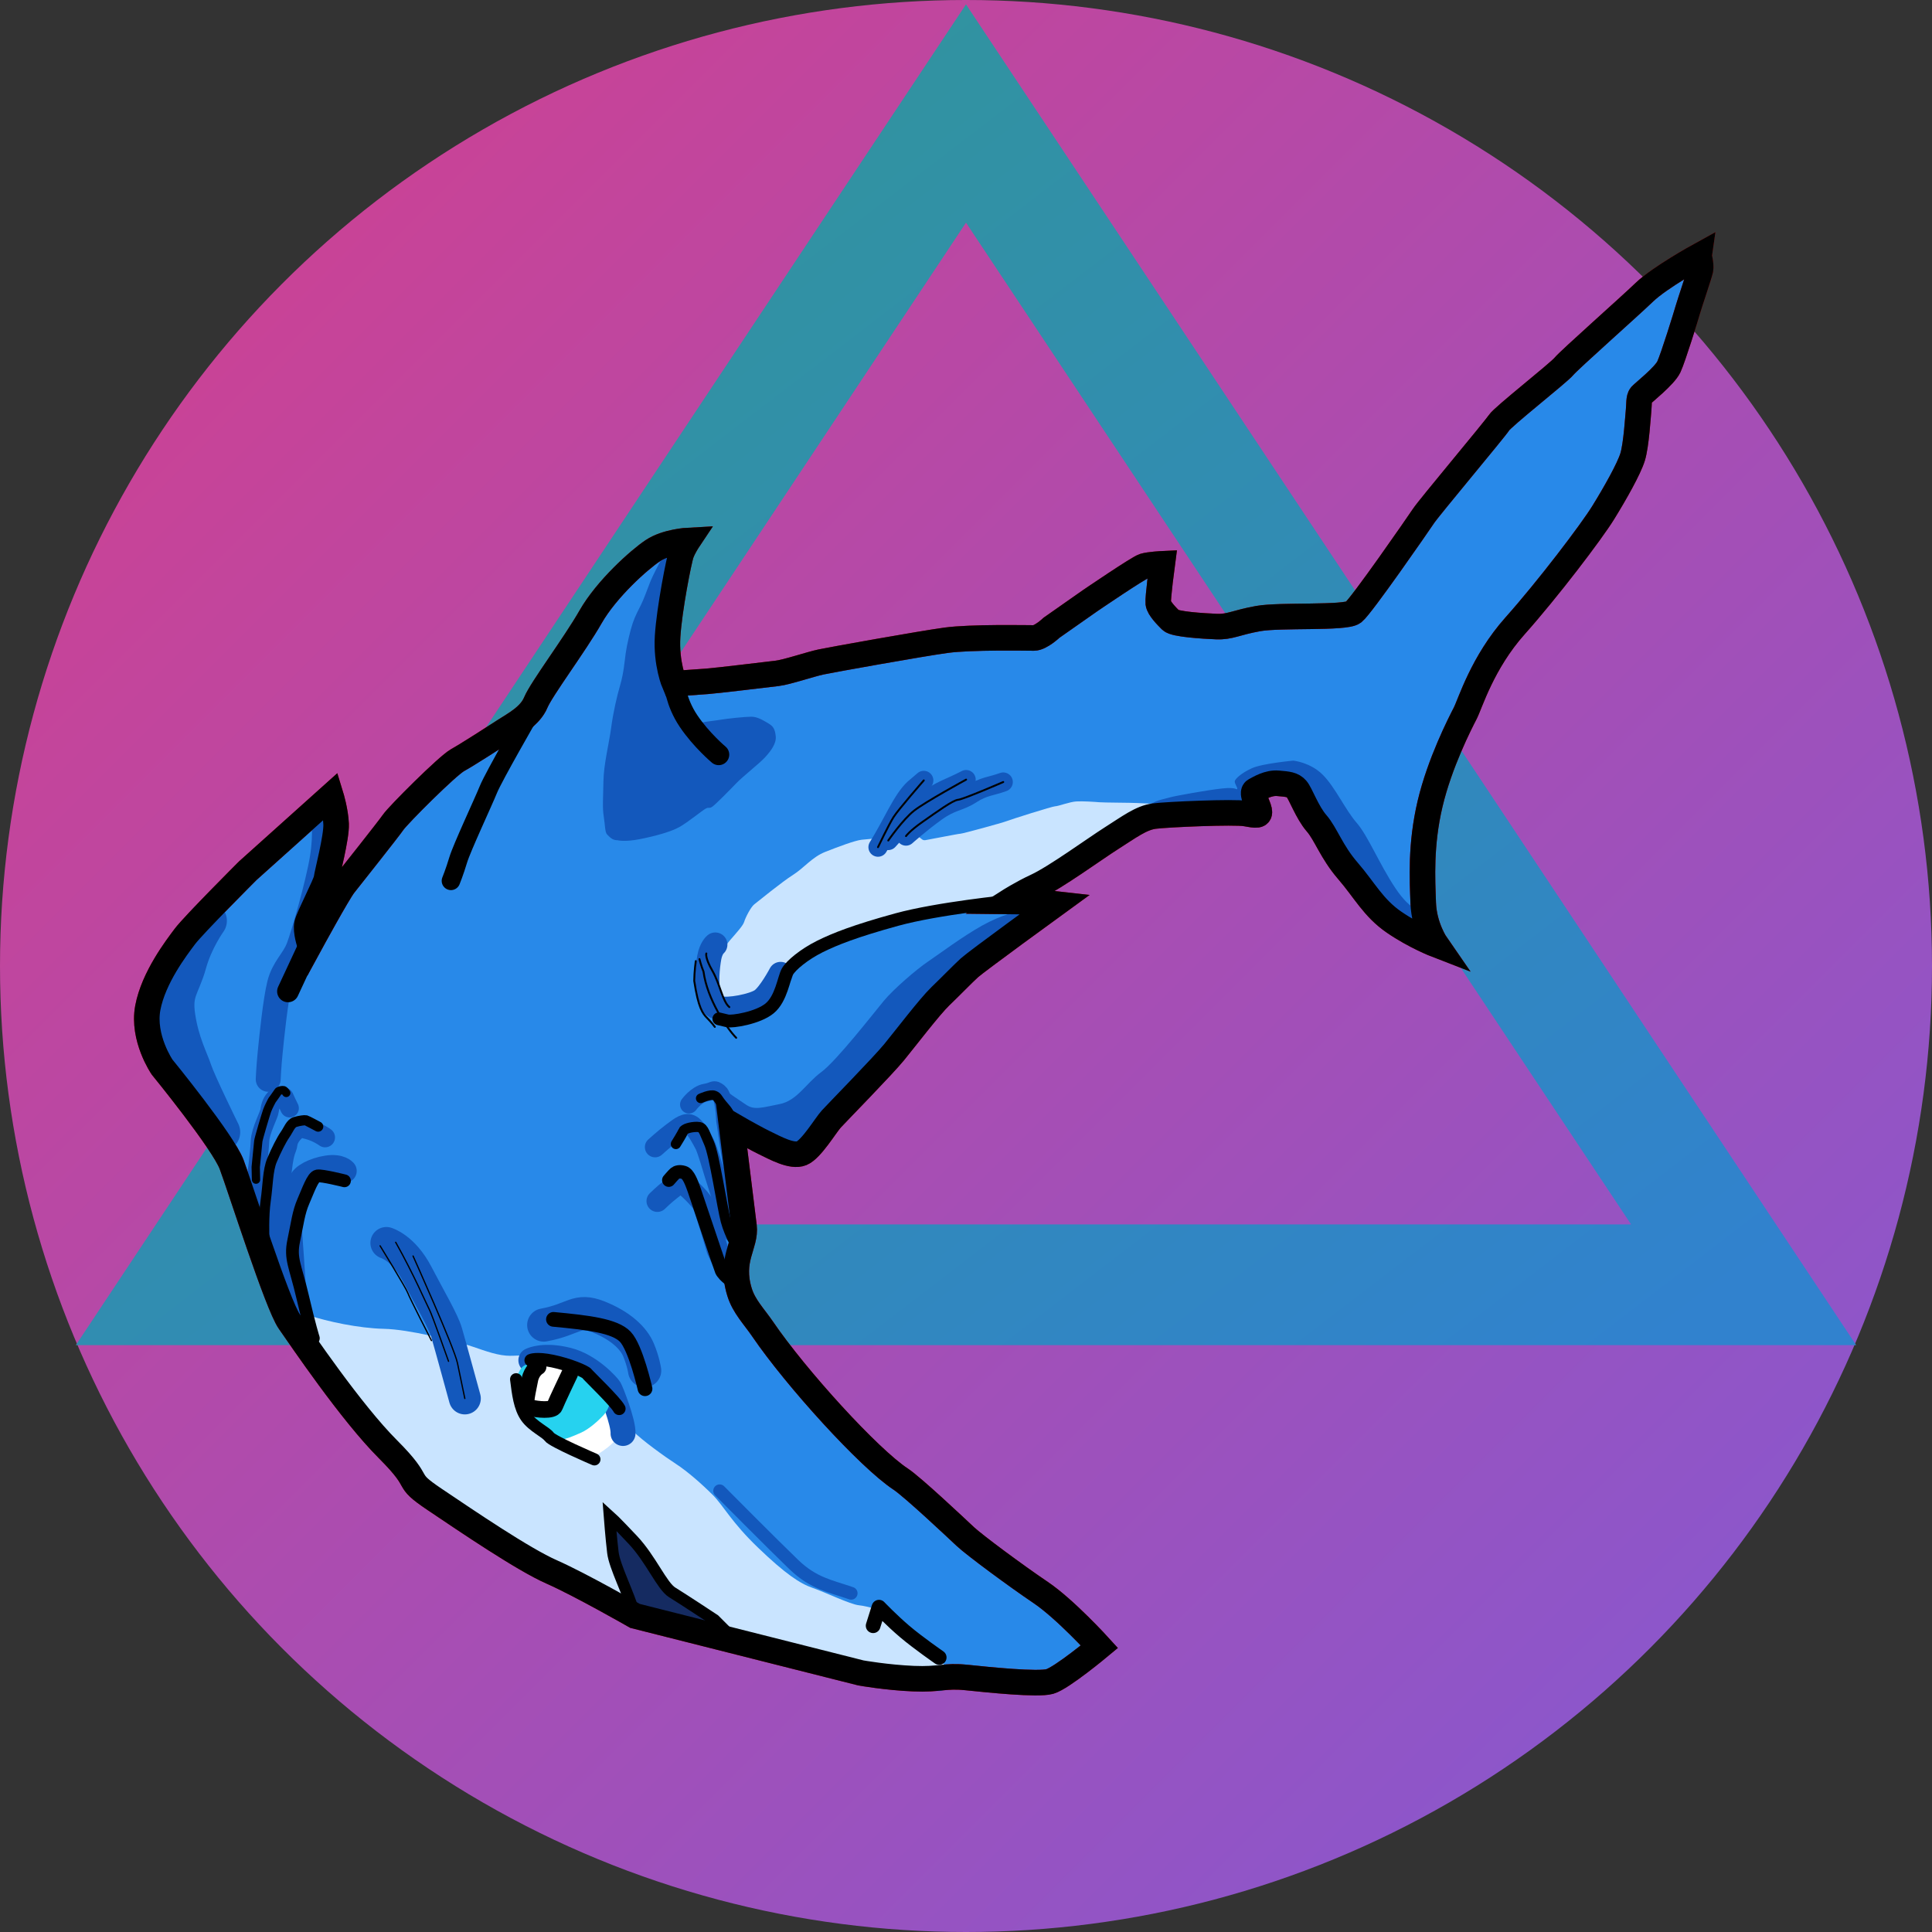 <?xml version="1.0" encoding="UTF-8" standalone="no"?>
<svg
   xmlns="http://www.w3.org/2000/svg"
   width="80mm"
   height="80mm"
   viewBox="0 0 80 80"
   version="1.2">
  <rect x="0" y="0" width="80" height="80" fill="#333333" stroke="none"/>
  <defs>
    <linearGradient
            x1="100%"
            y1="100%"
            x2="0%"
            y2="0%"
       id="linearGradient1055">
      <stop
         style="stop-color:#3182ce;stop-opacity:1"
         offset="0"
         id="stop1051" />
      <stop
         style="stop-color:#319795;stop-opacity:1"
         offset="1"
         id="stop1053" />
    </linearGradient>
    <linearGradient
            x1="0%"
            y1="0%"
            x2="100%"
            y2="100%"
       id="linearGradient1047">
      <stop
         style="stop-color:#d53f8c;stop-opacity:1"
         offset="0"
         id="stop1043" />
      <stop
         style="stop-color:#805ad5;stop-opacity:1"
         offset="1"
         id="stop1045" />
    </linearGradient>
  </defs>
  <ellipse
     style="fill:url(#linearGradient1047);fill-opacity:1"
     cx="40"
     cy="40"
     ry="40"
     rx="40" />
  <path
     style="stroke:url(#linearGradient1055);fill-opacity:0;stroke-width:5"
     d="M 40,4.7 7.8,53.2 H 72.2 Z"
     id="path1028" />
  <g
     transform="translate(-49.58,-87.903)"
     style="opacity:1"
     id="g947">
    <path
       id="path5081"
       d="m 119.937,98.492 c 0,0 -1.63,0.898 -2.268,1.512 -0.638,0.614 -3.095,2.788 -3.331,3.071 -0.236,0.283 -2.528,2.079 -2.693,2.339 -0.165,0.26 -2.882,3.496 -3.118,3.851 -0.236,0.354 -2.575,3.733 -2.906,3.992 -0.331,0.26 -3.024,0.095 -3.945,0.26 -0.921,0.165 -1.158,0.354 -1.725,0.331 -0.567,-0.024 -1.725,-0.095 -1.89,-0.26 -0.165,-0.165 -0.496,-0.496 -0.52,-0.709 -0.024,-0.213 0.165,-1.63 0.165,-1.63 0,0 -0.52,0.024 -0.756,0.095 -0.236,0.071 -2.244,1.441 -2.244,1.441 l -1.583,1.11 c 0,0 -0.449,0.425 -0.732,0.425 -0.283,0 -2.599,-0.047 -3.638,0.095 -1.039,0.142 -4.725,0.803 -5.174,0.898 -0.449,0.095 -1.417,0.425 -1.819,0.472 -0.402,0.047 -2.551,0.307 -2.906,0.331 -0.354,0.024 -1.347,0.095 -1.347,0.095 0,0 -0.354,-0.827 -0.283,-1.961 0.071,-1.134 0.472,-3.166 0.567,-3.425 0.094,-0.26 0.283,-0.543 0.283,-0.543 0,0 -0.898,0.047 -1.465,0.425 -0.567,0.378 -1.914,1.583 -2.575,2.74 -0.661,1.158 -2.032,2.977 -2.268,3.544 -0.236,0.567 -0.874,0.898 -1.276,1.158 -0.402,0.26 -1.536,0.992 -1.961,1.228 -0.425,0.236 -2.457,2.268 -2.669,2.575 -0.213,0.307 -1.772,2.268 -2.032,2.599 -0.26,0.331 -1.417,2.457 -1.417,2.457 0,0 -0.189,-0.543 -0.118,-0.85 0.071,-0.307 0.78,-1.654 0.803,-1.866 0.024,-0.213 0.425,-1.725 0.402,-2.268 -0.024,-0.543 -0.213,-1.158 -0.213,-1.158 l -3.449,3.095 c 0,0 -2.244,2.244 -2.599,2.717 -0.354,0.472 -1.299,1.701 -1.536,2.953 -0.236,1.252 0.591,2.457 0.591,2.457 0,0 2.528,3.095 2.882,4.04 0.354,0.945 1.89,5.788 2.386,6.496 0.496,0.709 2.551,3.756 4.087,5.292 1.536,1.536 0.567,1.158 1.937,2.079 1.37,0.921 3.662,2.48 4.843,3 1.181,0.52 3.449,1.819 3.449,1.819 l 9.355,2.362 c 0,0 1.063,0.189 2.173,0.236 1.11,0.047 1.276,-0.142 2.197,-0.047 0.921,0.095 2.953,0.307 3.449,0.165 0.496,-0.142 2.055,-1.441 2.055,-1.441 0,0 -1.417,-1.559 -2.433,-2.244 -1.016,-0.685 -2.74,-1.961 -3.118,-2.315 -0.378,-0.354 -2.183,-2.054 -2.681,-2.382 -1.315,-0.865 -4.334,-4.188 -5.711,-6.207 -0.354,-0.52 -0.774,-0.938 -0.957,-1.528 -0.425,-1.371 0.278,-1.955 0.183,-2.734 -0.095,-0.78 -0.52,-4.205 -0.52,-4.205 0,0 0.855,0.497 1.34,0.734 0.484,0.236 1.164,0.613 1.566,0.448 0.402,-0.165 0.992,-1.158 1.228,-1.417 0.236,-0.26 2.129,-2.19 2.599,-2.764 0.47,-0.574 1.476,-1.894 1.914,-2.315 0.438,-0.421 0.921,-0.921 1.205,-1.181 0.283,-0.26 3.567,-2.646 3.567,-2.646 0,0 -0.839,-0.095 -1.937,-0.106 0,0 0.546,-0.348 1.146,-0.626 0.789,-0.365 2.41,-1.547 3.118,-1.996 0.709,-0.449 1.217,-0.839 1.76,-0.909 0.543,-0.071 3.319,-0.189 3.78,-0.106 0.461,0.083 0.614,0.106 0.567,-0.13 -0.047,-0.236 -0.354,-0.732 -0.177,-0.827 0.177,-0.095 0.555,-0.331 0.957,-0.295 0.402,0.035 0.602,0.047 0.768,0.236 0.165,0.189 0.437,0.969 0.827,1.417 0.39,0.449 0.614,1.181 1.299,1.973 0.685,0.791 1.051,1.536 1.913,2.126 0.862,0.591 1.748,0.933 1.748,0.933 0,0 -0.508,-0.732 -0.543,-1.725 -0.035,-0.992 -0.118,-2.41 0.283,-4.11 0.402,-1.701 1.24,-3.331 1.453,-3.744 0.213,-0.413 0.709,-2.102 2.067,-3.626 1.358,-1.524 3.154,-3.886 3.65,-4.689 0.496,-0.803 1.063,-1.807 1.217,-2.303 0.154,-0.496 0.224,-1.713 0.248,-1.937 0.024,-0.224 0,-0.508 0.095,-0.614 0.095,-0.106 0.98,-0.803 1.158,-1.181 0.177,-0.378 0.721,-2.138 0.791,-2.386 0.071,-0.248 0.484,-1.465 0.52,-1.642 0.035,-0.177 -0.059,-0.567 -0.059,-0.567 z"
       style="opacity:1;fill:#2889e9;fill-opacity:1;stroke:#c80000;stroke-width:1.058;stroke-linecap:butt;stroke-linejoin:miter;stroke-miterlimit:4;stroke-dasharray:none;stroke-opacity:1" />
    <path
       id="path5201"
       d="M 88.45,157.435 86.144,154.996"
       style="fill:none;stroke:#1358bc;stroke-width:0.979;stroke-linecap:round;stroke-linejoin:round;stroke-miterlimit:4;stroke-dasharray:none;stroke-opacity:1" />
    <path
       id="path5166"
       d="m 81.903,128.234 -0.87,1.188 -1.837,0.184 -0.117,-1.503 c 0,0 0.401,-0.885 0.718,-1.253 0.317,-0.367 0.551,-0.618 0.601,-0.785 0.05,-0.167 0.267,-0.601 0.418,-0.718 0.15,-0.117 1.153,-0.935 1.604,-1.219 0.451,-0.284 0.785,-0.735 1.336,-0.952 0.551,-0.217 1.219,-0.468 1.503,-0.501 0.284,-0.033 2.255,-0.2 2.372,-0.117 0.117,0.084 0.15,0.15 0.267,0.134 0.117,-0.017 1.37,-0.267 1.453,-0.267 0.084,0 1.737,-0.451 1.904,-0.518 0.167,-0.067 1.904,-0.618 2.021,-0.618 0.117,0 0.601,-0.184 0.869,-0.2 0.267,-0.017 0.768,0.017 0.952,0.033 0.184,0.017 1.286,0.017 1.587,0.033 0.301,0.017 0.702,0.033 0.702,0.033 l -1.503,0.969 -3.558,2.556 -2.155,0.635 -3.307,0.484 -3.842,1.47 z"
       style="fill:#c9e4ff;fill-opacity:1;stroke:none;stroke-width:0.265px;stroke-linecap:butt;stroke-linejoin:miter;stroke-opacity:1" />
    <path
       id="path5183"
       d="m 62.378,142.372 c 0.744,0.248 2.055,0.532 3.106,0.555 1.051,0.024 2.799,0.484 3.307,0.626 0.508,0.142 1.039,0.378 1.559,0.461 0.52,0.083 0.685,-0.047 1.228,0.071 0.543,0.118 2.126,0.78 2.669,1.276 0.543,0.496 1.134,1.394 1.536,1.795 0.402,0.402 1.323,1.063 1.795,1.37 0.472,0.307 1.063,0.827 1.512,1.276 0.449,0.449 0.768,1.122 1.89,2.197 1.122,1.075 1.725,1.476 2.244,1.654 0.52,0.177 1.559,0.685 1.925,0.721 0.366,0.035 1.051,0.26 1.051,0.26 l 2.268,1.902 0.437,0.65 -3.933,-0.272 -7.536,-1.866 c 0,0 -2.669,-1.069 -3.003,-1.036 -0.334,0.033 -5.813,-3.341 -5.813,-3.341 0,0 -2.84,-2.172 -2.84,-2.439 0,-0.267 -3.227,-4.914 -3.227,-4.914 z"
       style="opacity:1;fill:#c9e4ff;fill-opacity:1;stroke:none;stroke-width:0.265px;stroke-linecap:butt;stroke-linejoin:miter;stroke-opacity:1" />
    <path
       id="path5112"
       d="m 75.146,122.694 c 0,0 0.295,0.083 0.945,-0.047 0.65,-0.13 1.276,-0.307 1.618,-0.496 0.343,-0.189 0.957,-0.697 1.098,-0.768 0.142,-0.071 0.13,0.012 0.26,-0.071 0.13,-0.083 0.744,-0.709 1.004,-0.98 0.26,-0.272 0.957,-0.815 1.193,-1.075 0.236,-0.26 0.472,-0.567 0.437,-0.874 -0.035,-0.307 -0.106,-0.413 -0.331,-0.543 -0.224,-0.13 -0.437,-0.26 -0.685,-0.26 -0.248,0 -1.028,0.083 -1.217,0.118 -0.189,0.035 -0.661,0.083 -0.803,0.118 -0.142,0.035 -0.461,0.095 -0.461,0.095 l -0.591,-0.933 -0.378,-1.571 0.095,-2.114 0.343,-2.055 -0.496,-0.248 -0.248,0.142 c 0,0 -0.319,0.591 -0.437,0.898 -0.118,0.307 -0.26,0.697 -0.366,0.909 -0.106,0.213 -0.236,0.449 -0.343,0.756 -0.106,0.307 -0.248,0.921 -0.295,1.264 -0.047,0.343 -0.083,0.815 -0.224,1.299 -0.142,0.484 -0.295,1.158 -0.378,1.784 -0.083,0.626 -0.307,1.5 -0.319,2.209 -0.012,0.709 -0.047,1.087 0.012,1.453 0.059,0.366 0.047,0.661 0.142,0.756 0.094,0.095 0.142,0.142 0.224,0.189 0.083,0.047 0.201,0.047 0.201,0.047 z"
       style="fill:#1358bc;fill-opacity:1;stroke:none;stroke-width:0.265px;stroke-linecap:butt;stroke-linejoin:miter;stroke-opacity:1" />
    <path
       id="path5146"
       d="m 79.198,127.017 c 0,0 -0.177,0.142 -0.248,0.532 -0.071,0.39 -0.142,1.11 -0.012,1.536 0.13,0.425 0.13,0.472 0.461,0.567 0.331,0.095 1.37,-0.095 1.713,-0.331 0.343,-0.236 0.791,-1.087 0.791,-1.087"
       style="fill:none;stroke:#1358bc;stroke-width:1.005;stroke-linecap:round;stroke-linejoin:round;stroke-miterlimit:4;stroke-dasharray:none;stroke-opacity:1" />
    <path
       id="path5180"
       d="m 75.879,154.81 c -0.283,-0.969 -0.85,-2.032 -0.921,-2.622 -0.071,-0.591 -0.142,-1.512 -0.142,-1.512 0,0 0.213,0.189 0.969,0.992 0.756,0.803 1.205,1.914 1.63,2.173 0.425,0.26 1.748,1.134 1.748,1.134 l 0.661,0.661 z"
       style="fill:#152b61;fill-opacity:1;stroke:#000000;stroke-width:0.476;stroke-linecap:round;stroke-linejoin:miter;stroke-miterlimit:4;stroke-dasharray:none;stroke-opacity:1" />
    <path
       id="path5140"
       d="m 78.11,133.64 c 0,0 0.317,-0.434 0.685,-0.493 0.367,-0.059 0.317,-0.192 0.551,-0.008 0.234,0.184 0.259,1.153 0.259,1.153 l 0.359,2.372"
       style="fill:none;stroke:#1358bc;stroke-width:0.741;stroke-linecap:round;stroke-linejoin:round;stroke-miterlimit:4;stroke-dasharray:none;stroke-opacity:1" />
    <path
       id="path5132"
       d="m 62.975,121.738 c 0,0 0.117,0.668 -0.05,1.704 -0.167,1.036 -0.785,3.191 -0.986,3.708 -0.2,0.518 -0.618,0.835 -0.785,1.503 -0.167,0.668 -0.317,2.138 -0.384,2.806 -0.067,0.668 -0.084,1.136 -0.084,1.136"
       style="fill:none;stroke:#1358bc;stroke-width:1.032;stroke-linecap:round;stroke-linejoin:miter;stroke-miterlimit:4;stroke-dasharray:none;stroke-opacity:1" />
    <path
       id="path5158"
       d="m 91.718,125.647 c 0,0 -0.638,0.118 -1.465,0.579 -0.827,0.461 -1.784,1.181 -2.256,1.5 -0.472,0.319 -1.417,1.134 -1.819,1.618 -0.402,0.484 -1.955,2.483 -2.59,2.951 -0.635,0.468 -1.001,1.183 -1.721,1.325 -0.721,0.142 -1.039,0.26 -1.382,0.035 -0.343,-0.224 -0.744,-0.508 -0.744,-0.508 l -0.059,0.295 0.437,1.37 1.925,0.721 1.595,-0.815 2.339,-3.036 2.032,-2.209 1.571,-1.571 2.091,-1.595 0.65,-0.52 z"
       style="fill:#1358bc;fill-opacity:1;stroke:none;stroke-width:0.265px;stroke-linecap:butt;stroke-linejoin:miter;stroke-opacity:1" />
    <path
       id="path5134"
       d="m 76.8,137.636 c 0,0 0.26,-0.26 0.567,-0.496 0.307,-0.236 0.366,-0.319 0.508,-0.224 0.142,0.095 0.697,0.614 0.815,0.85 0.118,0.236 0.602,1.902 0.602,1.902 l 0.449,0.945"
       style="fill:none;stroke:#1358bc;stroke-width:0.9;stroke-linecap:round;stroke-linejoin:round;stroke-miterlimit:4;stroke-dasharray:none;stroke-opacity:1" />
    <path
       id="path5138"
       d="m 76.706,135.402 c 0,0 0.384,-0.351 0.718,-0.601 0.334,-0.251 0.568,-0.434 0.785,-0.301 0.217,0.134 0.434,0.568 0.551,0.785 0.117,0.217 0.351,1.052 0.401,1.203 0.05,0.15 0.768,2.422 0.768,2.422"
       style="fill:none;stroke:#1358bc;stroke-width:0.847;stroke-linecap:round;stroke-linejoin:round;stroke-miterlimit:4;stroke-dasharray:none;stroke-opacity:1" />
    <path
       id="path5154"
       d="m 108.495,125.647 c 0,0 -0.468,0.033 -1.136,-0.969 -0.668,-1.002 -1.136,-2.172 -1.604,-2.706 -0.468,-0.535 -0.885,-1.47 -1.403,-1.988 -0.518,-0.518 -1.219,-0.585 -1.219,-0.585 0,0 -1.286,0.117 -1.721,0.317 -0.434,0.2 -0.685,0.434 -0.702,0.535 -0.017,0.1 0.117,0.251 0.1,0.317 -0.017,0.067 0,-0.084 -0.618,-0.017 -0.618,0.067 -1.921,0.301 -2.155,0.367 -0.234,0.067 -0.535,0.117 -0.718,0.234 -0.184,0.117 0.167,0.501 0.167,0.501 l 2.539,0.117 1.403,-0.434 0.134,-0.752 1.002,-0.384 1.019,0.802 2.071,3.157 2.372,2.188 z"
       style="fill:#1358bc;fill-opacity:1;stroke:none;stroke-width:0.265px;stroke-linecap:butt;stroke-linejoin:miter;stroke-opacity:1" />
    <path
       id="path5122"
       d="m 63.861,136.388 c 0,0 -0.184,-0.234 -0.735,-0.15 -0.551,0.084 -1.052,0.351 -1.102,0.585 -0.05,0.234 -0.501,1.487 -0.468,1.62 0.033,0.134 0.217,2.99 0.217,2.99 l 0.084,1.32"
       style="fill:none;stroke:#1358bc;stroke-width:0.979;stroke-linecap:round;stroke-linejoin:round;stroke-miterlimit:4;stroke-dasharray:none;stroke-opacity:1" />
    <path
       id="path5124"
       d="m 63.042,135.001 c 0,0 -0.317,-0.234 -0.718,-0.334 -0.401,-0.1 -0.317,-0.117 -0.468,0.017 -0.15,0.134 -0.334,0.334 -0.367,0.585 -0.033,0.251 -0.134,0.2 -0.234,1.086 -0.1,0.885 -0.234,2.74 -0.234,3.023 0,0.284 -0.033,1.086 -0.033,1.086"
       style="fill:none;stroke:#1358bc;stroke-width:0.82;stroke-linecap:round;stroke-linejoin:round;stroke-miterlimit:4;stroke-dasharray:none;stroke-opacity:1" />
    <path
       id="path5126"
       d="m 61.572,133.79 c 0,0 -0.067,-0.134 -0.142,-0.292 -0.075,-0.159 -0.058,-0.192 -0.15,-0.2 -0.092,-0.008 -0.097,-0.085 -0.267,0.042 -0.17,0.127 -0.251,0.367 -0.267,0.543 -0.017,0.175 -0.384,0.835 -0.401,1.278 -0.017,0.443 -0.164,1.59 -0.164,1.59 l -0.129,1.066"
       style="fill:none;stroke:#1358bc;stroke-width:0.767;stroke-linecap:round;stroke-linejoin:miter;stroke-miterlimit:4;stroke-dasharray:none;stroke-opacity:1" />
    <path
       id="path5128"
       d="m 58.181,126.031 c 0,0 -0.568,0.785 -0.835,1.754 -0.267,0.969 -0.635,1.153 -0.468,2.238 0.167,1.086 0.535,1.754 0.702,2.255 0.167,0.501 1.153,2.506 1.153,2.506"
       style="fill:none;stroke:#1358bc;stroke-width:1.587;stroke-linecap:round;stroke-linejoin:round;stroke-miterlimit:4;stroke-dasharray:none;stroke-opacity:1" />
    <path
       style="fill:none;stroke:#000000;stroke-width:1.058;stroke-linecap:butt;stroke-linejoin:miter;stroke-miterlimit:4;stroke-dasharray:none;stroke-opacity:1"
       d="m 119.937,98.492 c 0,0 -1.63,0.898 -2.268,1.512 -0.638,0.614 -3.095,2.788 -3.331,3.071 -0.236,0.283 -2.528,2.079 -2.693,2.339 -0.165,0.26 -2.882,3.496 -3.118,3.851 -0.236,0.354 -2.575,3.733 -2.906,3.992 -0.331,0.26 -3.024,0.095 -3.945,0.26 -0.921,0.165 -1.158,0.354 -1.725,0.331 -0.567,-0.024 -1.725,-0.095 -1.89,-0.26 -0.165,-0.165 -0.496,-0.496 -0.52,-0.709 -0.024,-0.213 0.165,-1.63 0.165,-1.63 0,0 -0.52,0.024 -0.756,0.095 -0.236,0.071 -2.244,1.441 -2.244,1.441 l -1.583,1.11 c 0,0 -0.449,0.425 -0.732,0.425 -0.283,0 -2.599,-0.047 -3.638,0.095 -1.039,0.142 -4.725,0.803 -5.174,0.898 -0.449,0.095 -1.417,0.425 -1.819,0.472 -0.402,0.047 -2.551,0.307 -2.906,0.331 -0.354,0.024 -1.347,0.095 -1.347,0.095 0,0 -0.354,-0.827 -0.283,-1.961 0.071,-1.134 0.472,-3.166 0.567,-3.425 0.094,-0.26 0.283,-0.543 0.283,-0.543 0,0 -0.898,0.047 -1.465,0.425 -0.567,0.378 -1.914,1.583 -2.575,2.74 -0.661,1.158 -2.032,2.977 -2.268,3.544 -0.236,0.567 -0.874,0.898 -1.276,1.158 -0.402,0.26 -1.536,0.992 -1.961,1.228 -0.425,0.236 -2.457,2.268 -2.669,2.575 -0.213,0.307 -1.772,2.268 -2.032,2.599 -0.26,0.331 -1.417,2.457 -1.417,2.457 0,0 -0.189,-0.543 -0.118,-0.85 0.071,-0.307 0.78,-1.654 0.803,-1.866 0.024,-0.213 0.425,-1.725 0.402,-2.268 -0.024,-0.543 -0.213,-1.158 -0.213,-1.158 l -3.449,3.095 c 0,0 -2.244,2.244 -2.599,2.717 -0.354,0.472 -1.299,1.701 -1.536,2.953 -0.236,1.252 0.591,2.457 0.591,2.457 0,0 2.528,3.095 2.882,4.04 0.354,0.945 1.89,5.788 2.386,6.496 0.496,0.709 2.551,3.756 4.087,5.292 1.536,1.536 0.567,1.158 1.937,2.079 1.37,0.921 3.662,2.48 4.843,3 1.181,0.52 3.449,1.819 3.449,1.819 l 9.355,2.362 c 0,0 1.063,0.189 2.173,0.236 1.11,0.047 1.276,-0.142 2.197,-0.047 0.921,0.095 2.953,0.307 3.449,0.165 0.496,-0.142 2.055,-1.441 2.055,-1.441 0,0 -1.417,-1.559 -2.433,-2.244 -1.016,-0.685 -2.74,-1.961 -3.118,-2.315 -0.378,-0.354 -2.183,-2.054 -2.681,-2.382 -1.315,-0.865 -4.334,-4.188 -5.711,-6.207 -0.354,-0.52 -0.774,-0.938 -0.957,-1.528 -0.425,-1.371 0.278,-1.955 0.183,-2.734 -0.095,-0.78 -0.52,-4.205 -0.52,-4.205 0,0 0.855,0.497 1.34,0.734 0.484,0.236 1.164,0.613 1.566,0.448 0.402,-0.165 0.992,-1.158 1.228,-1.417 0.236,-0.26 2.129,-2.19 2.599,-2.764 0.47,-0.574 1.476,-1.894 1.914,-2.315 0.438,-0.421 0.921,-0.921 1.205,-1.181 0.283,-0.26 3.567,-2.646 3.567,-2.646 0,0 -0.839,-0.095 -1.937,-0.106 0,0 0.546,-0.348 1.146,-0.626 0.789,-0.365 2.41,-1.547 3.118,-1.996 0.709,-0.449 1.217,-0.839 1.76,-0.909 0.543,-0.071 3.319,-0.189 3.78,-0.106 0.461,0.083 0.614,0.106 0.567,-0.13 -0.047,-0.236 -0.354,-0.732 -0.177,-0.827 0.177,-0.095 0.555,-0.331 0.957,-0.295 0.402,0.035 0.602,0.047 0.768,0.236 0.165,0.189 0.437,0.969 0.827,1.417 0.39,0.449 0.614,1.181 1.299,1.973 0.685,0.791 1.051,1.536 1.913,2.126 0.862,0.591 1.748,0.933 1.748,0.933 0,0 -0.508,-0.732 -0.543,-1.725 -0.035,-0.992 -0.118,-2.41 0.283,-4.11 0.402,-1.701 1.24,-3.331 1.453,-3.744 0.213,-0.413 0.709,-2.102 2.067,-3.626 1.358,-1.524 3.154,-3.886 3.65,-4.689 0.496,-0.803 1.063,-1.807 1.217,-2.303 0.154,-0.496 0.224,-1.713 0.248,-1.937 0.024,-0.224 0,-0.508 0.095,-0.614 0.095,-0.106 0.98,-0.803 1.158,-1.181 0.177,-0.378 0.721,-2.138 0.791,-2.386 0.071,-0.248 0.484,-1.465 0.52,-1.642 0.035,-0.177 -0.059,-0.567 -0.059,-0.567 z"
       id="path5085" />
    <path
       id="path5087"
       d="m 91.352,125.222 c 0,0 -2.936,0.292 -4.64,0.759 -1.704,0.468 -2.556,0.802 -3.191,1.119 -0.635,0.317 -1.186,0.768 -1.336,1.036 -0.15,0.267 -0.251,1.119 -0.735,1.52 -0.484,0.401 -1.554,0.568 -1.754,0.518 -0.2,-0.05 -0.351,-0.084 -0.351,-0.084"
       style="fill:none;stroke:#000000;stroke-width:0.529;stroke-linecap:round;stroke-linejoin:miter;stroke-miterlimit:4;stroke-dasharray:none;stroke-opacity:1" />
    <path
       id="path5089"
       d="m 77.509,116.209 c 0,0 0.047,0.756 0.579,1.547 0.532,0.791 1.252,1.394 1.252,1.394"
       style="fill:none;stroke:#000000;stroke-width:0.873;stroke-linecap:round;stroke-linejoin:miter;stroke-miterlimit:4;stroke-dasharray:none;stroke-opacity:1" />
    <path
       id="path5091"
       d="m 71.528,117.445 c 0,0 -1.503,2.606 -1.721,3.14 -0.217,0.535 -1.102,2.422 -1.253,2.923 -0.15,0.501 -0.301,0.869 -0.301,0.869"
       style="fill:none;stroke:#000000;stroke-width:0.767;stroke-linecap:round;stroke-linejoin:miter;stroke-miterlimit:4;stroke-dasharray:none;stroke-opacity:1" />
    <path
       id="path5093"
       d="m 79.871,134.47 c 0,0 0.083,-0.307 -0.272,-0.709 -0.354,-0.402 -0.272,-0.425 -0.437,-0.496 -0.165,-0.071 -0.567,0.118 -0.567,0.118"
       style="fill:none;stroke:#000000;stroke-width:0.397;stroke-linecap:round;stroke-linejoin:miter;stroke-miterlimit:4;stroke-dasharray:none;stroke-opacity:1" />
    <path
       id="path5095"
       d="m 80.166,139.679 c 0,0 -0.378,-0.638 -0.532,-1.217 -0.154,-0.579 -0.472,-2.74 -0.697,-3.236 -0.224,-0.496 -0.224,-0.661 -0.496,-0.661 -0.272,0 -0.532,0.083 -0.567,0.177 -0.035,0.095 -0.307,0.532 -0.307,0.532"
       style="fill:none;stroke:#000000;stroke-width:0.423;stroke-linecap:round;stroke-linejoin:miter;stroke-miterlimit:4;stroke-dasharray:none;stroke-opacity:1" />
    <path
       id="path5097"
       d="m 80.084,141.108 c 0,0 -0.543,-0.39 -0.626,-0.591 -0.083,-0.201 -1.028,-3.047 -1.134,-3.343 -0.106,-0.295 -0.236,-0.661 -0.425,-0.721 -0.189,-0.059 -0.307,-0.012 -0.366,0.035 -0.059,0.047 -0.26,0.283 -0.26,0.283"
       style="fill:none;stroke:#000000;stroke-width:0.556;stroke-linecap:round;stroke-linejoin:miter;stroke-miterlimit:4;stroke-dasharray:none;stroke-opacity:1" />
    <path
       id="path5103"
       d="m 62.555,143.317 c 0,0 -0.154,-0.472 -0.449,-1.736 -0.295,-1.264 -0.52,-1.559 -0.366,-2.291 0.154,-0.732 0.201,-1.181 0.402,-1.642 0.201,-0.461 0.39,-1.016 0.579,-1.051 0.189,-0.035 1.122,0.201 1.122,0.201"
       style="fill:none;stroke:#000000;stroke-width:0.529;stroke-linecap:round;stroke-linejoin:miter;stroke-miterlimit:4;stroke-dasharray:none;stroke-opacity:1" />
    <path
       id="path5105"
       d="m 60.523,139.124 c 0,0 -0.035,-0.862 0.059,-1.512 0.094,-0.65 0.083,-1.24 0.26,-1.665 0.177,-0.425 0.402,-0.862 0.543,-1.063 0.142,-0.201 0.224,-0.461 0.413,-0.52 0.189,-0.059 0.402,-0.083 0.449,-0.071 0.047,0.012 0.508,0.26 0.508,0.26"
       style="fill:none;stroke:#000000;stroke-width:0.423;stroke-linecap:round;stroke-linejoin:miter;stroke-miterlimit:4;stroke-dasharray:none;stroke-opacity:1" />
    <path
       id="path5107"
       d="m 61.433,133.159 c 0,0 -0.071,-0.118 -0.13,-0.118 -0.059,0 -0.189,0.024 -0.213,0.071 -0.024,0.047 -0.248,0.354 -0.248,0.354 0,0 -0.142,0.26 -0.201,0.425 -0.059,0.165 -0.354,1.158 -0.366,1.264 -0.012,0.106 -0.106,1.075 -0.106,1.075 l 0.012,0.52"
       style="fill:none;stroke:#000000;stroke-width:0.344;stroke-linecap:round;stroke-linejoin:miter;stroke-miterlimit:4;stroke-dasharray:none;stroke-opacity:1" />
    <path
       id="path5109"
       d="m 62.413,127.005 -0.908,1.949"
       style="fill:none;stroke:#000000;stroke-width:0.9;stroke-linecap:round;stroke-linejoin:miter;stroke-miterlimit:4;stroke-dasharray:none;stroke-opacity:1" />
    <path
       id="path5148"
       d="m 85.936,122.982 c 0.618,-0.994 1.002,-1.971 1.495,-2.422 0.401,-0.342 0.401,-0.342 0.401,-0.342"
       style="fill:none;stroke:#1358bc;stroke-width:0.794;stroke-linecap:round;stroke-linejoin:miter;stroke-miterlimit:4;stroke-dasharray:none;stroke-opacity:1" />
    <path
       id="path5150"
       d="m 89.585,120.184 c -0.702,0.367 -1.069,0.434 -1.587,0.852 -0.518,0.418 -1.637,1.67 -1.637,1.67"
       style="fill:none;stroke:#1358bc;stroke-width:0.794;stroke-linecap:round;stroke-linejoin:miter;stroke-miterlimit:4;stroke-dasharray:none;stroke-opacity:1" />
    <path
       id="path5152"
       d="m 91.122,120.285 c -0.501,0.184 -0.802,0.167 -1.32,0.501 -0.518,0.334 -0.802,0.267 -1.437,0.718 -0.635,0.451 -1.27,1.019 -1.27,1.019"
       style="fill:none;stroke:#1358bc;stroke-width:0.794;stroke-linecap:round;stroke-linejoin:round;stroke-miterlimit:4;stroke-dasharray:none;stroke-opacity:1" />
    <path
       id="path5160"
       d="m 85.936,122.982 c 0,0 0.443,-0.927 0.643,-1.244 0.2,-0.317 1.253,-1.52 1.253,-1.52"
       style="fill:none;stroke:#000000;stroke-width:0.079;stroke-linecap:round;stroke-linejoin:miter;stroke-miterlimit:4;stroke-dasharray:none;stroke-opacity:1" />
    <path
       id="path5162"
       d="m 86.361,122.707 c 0,0 0.601,-0.869 1.069,-1.236 0.468,-0.367 2.155,-1.286 2.155,-1.286"
       style="fill:none;stroke:#000000;stroke-width:0.079;stroke-linecap:round;stroke-linejoin:round;stroke-miterlimit:4;stroke-dasharray:none;stroke-opacity:1" />
    <path
       id="path5164"
       d="m 87.096,122.523 c 0,0 0.15,-0.217 0.702,-0.601 0.551,-0.384 1.236,-0.885 1.453,-0.902 0.217,-0.017 1.871,-0.735 1.871,-0.735"
       style="fill:none;stroke:#000000;stroke-width:0.079;stroke-linecap:round;stroke-linejoin:round;stroke-miterlimit:4;stroke-dasharray:none;stroke-opacity:1" />
    <path
       id="path5171"
       d="m 78.828,127.384 c 0,0 -0.067,0.167 0.251,0.718 0.317,0.551 0.418,1.27 0.702,1.503"
       style="fill:none;stroke:#000000;stroke-width:0.079;stroke-linecap:round;stroke-linejoin:miter;stroke-miterlimit:4;stroke-dasharray:none;stroke-opacity:1" />
    <path
       id="path5173"
       d="m 78.544,127.618 c 0,0 0.066,0.276 0.167,0.518 0.154,1.151 0.969,2.355 1.353,2.74"
       style="fill:none;stroke:#000000;stroke-width:0.079;stroke-linecap:round;stroke-linejoin:round;stroke-miterlimit:4;stroke-dasharray:none;stroke-opacity:1" />
    <path
       id="path5175"
       d="m 78.391,127.7 c 0,0 -0.06,0.409 -0.064,0.82 0.167,1.119 0.351,1.353 0.535,1.537 0.184,0.184 0.317,0.367 0.317,0.367"
       style="fill:none;stroke:#000000;stroke-width:0.079;stroke-linecap:round;stroke-linejoin:round;stroke-miterlimit:4;stroke-dasharray:none;stroke-opacity:1" />
    <path
       id="path5185"
       d="m 88.47,156.535 c 0,0 -0.872,-0.603 -1.424,-1.071 -0.551,-0.468 -1.069,-1.011 -1.069,-1.011 l -0.242,0.768"
       style="fill:none;stroke:#000000;stroke-width:0.609;stroke-linecap:round;stroke-linejoin:round;stroke-miterlimit:4;stroke-dasharray:none;stroke-opacity:1" />
    <path
       id="path5187"
       d="m 65.579,139.372 c 0,0 0.709,0.201 1.276,1.287 0.567,1.087 1.075,1.937 1.217,2.421 0.142,0.484 0.756,2.729 0.756,2.729"
       style="opacity:1;fill:none;stroke:#1358bc;stroke-width:1.323;stroke-linecap:round;stroke-linejoin:round;stroke-miterlimit:4;stroke-dasharray:none;stroke-opacity:1" />
    <path
       id="path5189"
       d="m 66.684,139.912 c 0,0 1.704,3.792 1.837,4.427 0.134,0.635 0.306,1.471 0.306,1.471"
       style="fill:none;stroke:#000000;stroke-width:0.053;stroke-linecap:round;stroke-linejoin:miter;stroke-miterlimit:4;stroke-dasharray:none;stroke-opacity:1" />
    <path
       id="path5191"
       d="m 65.965,139.344 c 0.752,1.336 1.303,2.623 1.403,2.806 0.1,0.184 0.785,2.121 0.785,2.121"
       style="fill:none;stroke:#000000;stroke-width:0.053;stroke-linecap:round;stroke-linejoin:miter;stroke-miterlimit:4;stroke-dasharray:none;stroke-opacity:1" />
    <path
       id="path5193"
       d="m 65.319,139.49 c 0,0 1.075,1.748 1.146,1.949 0.071,0.201 0.98,1.973 0.98,1.973"
       style="fill:none;stroke:#000000;stroke-width:0.053;stroke-linecap:round;stroke-linejoin:round;stroke-miterlimit:4;stroke-dasharray:none;stroke-opacity:1" />
    <path
       id="path5195"
       d="m 72.096,142.769 c 1.27,-0.234 1.353,-0.702 2.272,-0.334 0.919,0.367 1.453,0.885 1.654,1.37 0.2,0.484 0.251,0.852 0.251,0.852"
       style="opacity:1;fill:none;stroke:#1358bc;stroke-width:1.376;stroke-linecap:round;stroke-linejoin:round;stroke-miterlimit:4;stroke-dasharray:none;stroke-opacity:1" />
    <path
       id="path5197"
       d="m 72.497,142.535 c 1.437,0.134 2.539,0.267 2.973,0.718 0.434,0.451 0.819,2.155 0.819,2.155"
       style="fill:none;stroke:#000000;stroke-width:0.609;stroke-linecap:round;stroke-linejoin:round;stroke-miterlimit:4;stroke-dasharray:none;stroke-opacity:1" />
    <path
       id="path5199"
       d="m 84.825,153.877 c -0.869,-0.301 -1.554,-0.401 -2.372,-1.186 -0.819,-0.785 -3.074,-3.057 -3.074,-3.057"
       style="fill:none;stroke:#1358bc;stroke-width:0.529;stroke-linecap:round;stroke-linejoin:round;stroke-miterlimit:4;stroke-dasharray:none;stroke-opacity:1" />
    <path
       id="path5220"
       d="m 74.025,148.298 c 0.409,-0.217 1.128,-0.677 1.136,-1.011 0.008,-0.334 -0.125,-1.203 -0.125,-1.203 l -0.643,-0.292 -1.604,1.203 -0.468,0.401 0.635,0.526 z"
       style="opacity:1;fill:#ffffff;fill-opacity:1;stroke:none;stroke-width:0.265px;stroke-linecap:butt;stroke-linejoin:miter;stroke-opacity:1" />
    <path
       id="path5210"
       d="m 71.561,144.23 c 0.067,-0.033 0.56,-0.251 1.512,-0.017 0.952,0.234 1.695,1.094 1.754,1.194 0.058,0.1 0.576,1.395 0.551,1.854"
       style="opacity:1;fill:none;stroke:#1358bc;stroke-width:1.032;stroke-linecap:round;stroke-linejoin:round;stroke-miterlimit:4;stroke-dasharray:none;stroke-opacity:1" />
    <path
       id="path5222"
       d="m 70.952,145.016 c 0.067,-0.2 0.184,-0.576 0.459,-0.61 0.276,-0.033 1.779,0.109 1.779,0.109 l 1.211,0.71 0.443,0.735 c 0,0 -0.058,0.309 -0.267,0.535 -0.209,0.226 -0.601,0.585 -0.944,0.735 -0.342,0.15 -0.585,0.259 -0.802,0.276 -0.217,0.017 -1.002,-0.451 -1.002,-0.451 l -0.576,-1.036 z"
       style="opacity:1;fill:#26d2ef;fill-opacity:1;stroke:none;stroke-width:0.265px;stroke-linecap:butt;stroke-linejoin:miter;stroke-opacity:1" />
    <path
       id="path5226"
       d="m 72.029,144.306 0.869,0.159 0.058,0.76 -0.459,0.902 -0.626,0.067 -0.426,-0.284 z"
       style="fill:#ffffff;fill-opacity:1;stroke:none;stroke-width:0.265px;stroke-linecap:butt;stroke-linejoin:miter;stroke-opacity:1" />
    <path
       id="path5213"
       d="m 71.561,144.23 c 0,0 0.217,-0.109 0.902,0.033 0.685,0.142 1.353,0.426 1.42,0.518 0.067,0.092 1.186,1.161 1.336,1.453"
       style="opacity:1;fill:none;stroke:#000000;stroke-width:0.529;stroke-linecap:round;stroke-linejoin:round;stroke-miterlimit:4;stroke-dasharray:none;stroke-opacity:1" />
    <path
       id="path5224"
       d="m 71.862,144.498 c 0,0 -0.267,0.15 -0.342,0.535 -0.163,0.831 -0.251,1.086 0.025,1.161 0.276,0.075 0.927,0.142 1.002,-0.059 0.075,-0.2 0.626,-1.353 0.626,-1.353"
       style="fill:none;stroke:#000000;stroke-width:0.688;stroke-linecap:round;stroke-linejoin:round;stroke-miterlimit:4;stroke-dasharray:none;stroke-opacity:1" />
    <path
       id="path5228"
       d="m 70.952,145.016 c 0.075,0.601 0.142,1.169 0.418,1.562 0.276,0.393 0.819,0.626 0.952,0.819 0.134,0.192 1.871,0.935 1.871,0.935"
       style="fill:none;stroke:#000000;stroke-width:0.503;stroke-linecap:round;stroke-linejoin:miter;stroke-miterlimit:4;stroke-dasharray:none;stroke-opacity:1" />
  </g>
</svg>
